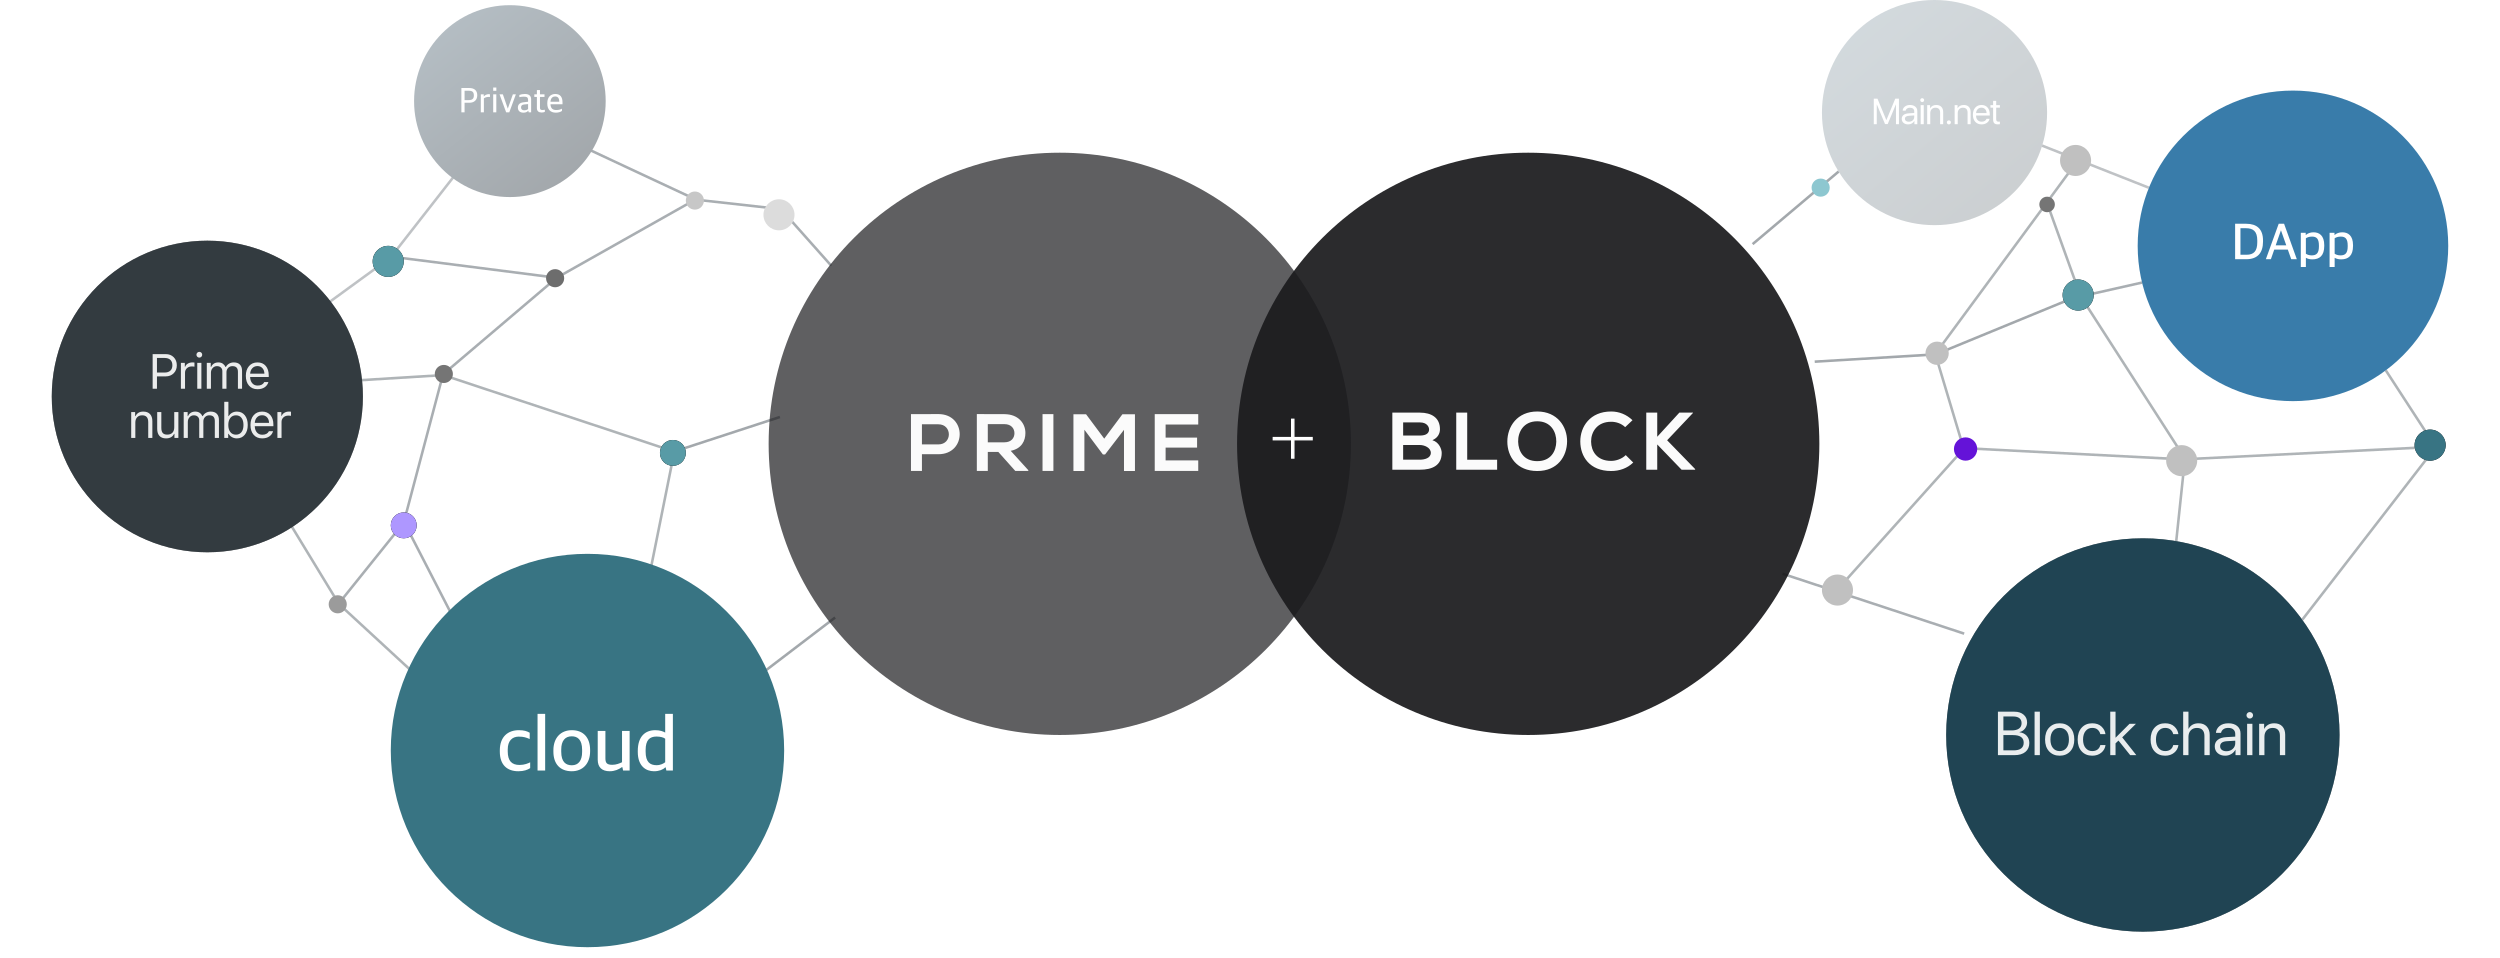 <?xml version="1.0" encoding="UTF-8"?>
<svg width="966px" height="370px" viewBox="0 0 966 370" version="1.1" xmlns="http://www.w3.org/2000/svg" xmlns:xlink="http://www.w3.org/1999/xlink">
    <!-- Generator: sketchtool 50.2 (55047) - http://www.bohemiancoding.com/sketch -->
    <title>31ADF40A-C023-4D0B-8FB5-898805DA67BE</title>
    <desc>Created with sketchtool.</desc>
    <defs>
        <circle id="path-1" cx="130" cy="108" r="6"></circle>
        <filter x="-125.0%" y="-125.0%" width="350.0%" height="350.0%" filterUnits="objectBoundingBox" id="filter-2">
            <feOffset dx="0" dy="0" in="SourceAlpha" result="shadowOffsetOuter1"></feOffset>
            <feGaussianBlur stdDeviation="5" in="shadowOffsetOuter1" result="shadowBlurOuter1"></feGaussianBlur>
            <feColorMatrix values="0 0 0 0 0.43   0 0 0 0 0.815   0 0 0 0 0.878  0 0 0 0.576 0" type="matrix" in="shadowBlurOuter1"></feColorMatrix>
        </filter>
        <circle id="path-3" cx="240" cy="182" r="5"></circle>
        <filter x="-150.0%" y="-150.0%" width="400.0%" height="400.0%" filterUnits="objectBoundingBox" id="filter-4">
            <feOffset dx="0" dy="0" in="SourceAlpha" result="shadowOffsetOuter1"></feOffset>
            <feGaussianBlur stdDeviation="5" in="shadowOffsetOuter1" result="shadowBlurOuter1"></feGaussianBlur>
            <feColorMatrix values="0 0 0 0 0.297   0 0 0 0 0.714   0 0 0 0 0.818  0 0 0 0.593 0" type="matrix" in="shadowBlurOuter1"></feColorMatrix>
        </filter>
        <circle id="path-5" cx="136" cy="210" r="5"></circle>
        <filter x="-150.0%" y="-150.0%" width="400.0%" height="400.0%" filterUnits="objectBoundingBox" id="filter-6">
            <feOffset dx="0" dy="0" in="SourceAlpha" result="shadowOffsetOuter1"></feOffset>
            <feGaussianBlur stdDeviation="5" in="shadowOffsetOuter1" result="shadowBlurOuter1"></feGaussianBlur>
            <feColorMatrix values="0 0 0 0 0.683   0 0 0 0 0.593   0 0 0 0 1  0 0 0 0.586 0" type="matrix" in="shadowBlurOuter1"></feColorMatrix>
        </filter>
        <circle id="path-7" cx="919" cy="179" r="6"></circle>
        <filter x="-125.0%" y="-125.0%" width="350.0%" height="350.0%" filterUnits="objectBoundingBox" id="filter-8">
            <feOffset dx="0" dy="0" in="SourceAlpha" result="shadowOffsetOuter1"></feOffset>
            <feGaussianBlur stdDeviation="5" in="shadowOffsetOuter1" result="shadowBlurOuter1"></feGaussianBlur>
            <feColorMatrix values="0 0 0 0 0.265   0 0 0 0 0.568   0 0 0 0 0.693  0 0 0 0.516 0" type="matrix" in="shadowBlurOuter1"></feColorMatrix>
        </filter>
        <linearGradient x1="21.051%" y1="5.747%" x2="87.469%" y2="85.781%" id="linearGradient-9">
            <stop stop-color="#A2B0B8" offset="0%"></stop>
            <stop stop-color="#939BA0" offset="100%"></stop>
        </linearGradient>
        <circle id="path-10" cx="808" cy="291" r="76"></circle>
        <filter x="-9.9%" y="-9.9%" width="119.7%" height="119.7%" filterUnits="objectBoundingBox" id="filter-11">
            <feOffset dx="0" dy="0" in="SourceAlpha" result="shadowOffsetOuter1"></feOffset>
            <feGaussianBlur stdDeviation="5" in="shadowOffsetOuter1" result="shadowBlurOuter1"></feGaussianBlur>
            <feColorMatrix values="0 0 0 0 0.161   0 0 0 0 0.161   0 0 0 0 0.176  0 0 0 0.5 0" type="matrix" in="shadowBlurOuter1"></feColorMatrix>
        </filter>
        <linearGradient x1="20.194%" y1="8.321%" x2="83.221%" y2="88.17%" id="linearGradient-12">
            <stop stop-color="#B4BDC3" offset="0%"></stop>
            <stop stop-color="#A3A8AC" offset="100%"></stop>
        </linearGradient>
        <ellipse id="path-13" cx="60.113" cy="120.2" rx="60.113" ry="60.2"></ellipse>
        <filter x="-25.0%" y="-24.9%" width="149.9%" height="149.8%" filterUnits="objectBoundingBox" id="filter-14">
            <feOffset dx="0" dy="0" in="SourceAlpha" result="shadowOffsetOuter1"></feOffset>
            <feGaussianBlur stdDeviation="10" in="shadowOffsetOuter1" result="shadowBlurOuter1"></feGaussianBlur>
            <feColorMatrix values="0 0 0 0 0.161   0 0 0 0 0.161   0 0 0 0 0.176  0 0 0 0.252 0" type="matrix" in="shadowBlurOuter1"></feColorMatrix>
        </filter>
        <circle id="path-15" cx="783" cy="121" r="6"></circle>
        <filter x="-125.0%" y="-125.0%" width="350.0%" height="350.0%" filterUnits="objectBoundingBox" id="filter-16">
            <feOffset dx="0" dy="0" in="SourceAlpha" result="shadowOffsetOuter1"></feOffset>
            <feGaussianBlur stdDeviation="5" in="shadowOffsetOuter1" result="shadowBlurOuter1"></feGaussianBlur>
            <feColorMatrix values="0 0 0 0 0.324   0 0 0 0 0.714   0 0 0 0 0.778  0 0 0 0.572 0" type="matrix" in="shadowBlurOuter1"></feColorMatrix>
        </filter>
    </defs>
    <g id="Symbols" stroke="none" stroke-width="1" fill="none" fill-rule="evenodd">
        <g id="img_primeblock" transform="translate(20, -7)">
            <g id="선" transform="translate(61, 47)" stroke="#A3A8AC">
                <path d="M669.074,0.891 L806.799,55.219 L669.074,0.891 Z" id="Path-7-Copy-2" opacity="0.698"></path>
                <polygon id="Path-7-Copy-2" opacity="0.867" points="0 111.328 49.95 193.382 149.276 285 49.95 193.382"></polygon>
                <path d="M179.577,134.43 L149.276,285 L179.577,134.43 Z" id="Path-7-Copy-2" opacity="0.867"></path>
                <polyline id="Path-7" opacity="0.928" stroke-linecap="round" points="239.907 62.344 220.758 40.814 187.999 37.168 142.826 16.051"></polyline>
                <path d="M187.927,36.961 L134.101,67.332" id="Path-7" opacity="0.928" stroke-linecap="round"></path>
                <path d="M90.187,104.648 L134.101,67.332" id="Path-7" opacity="0.928" stroke-linecap="round"></path>
                <path d="M90.187,104.648 L75.082,161.648" id="Path-7" opacity="0.928" stroke-linecap="round"></path>
                <path d="M122.483,253.671 L75.082,161.648" id="Path-7" opacity="0.928" stroke-linecap="round"></path>
                <path d="M50.203,192.82 L75.177,161.742" id="Path-7" opacity="0.928" stroke-linecap="round"></path>
                <path d="M70.639,59.227 L134.101,67.332" id="Path-7" opacity="0.928" stroke-linecap="round"></path>
                <path d="M241.684,198.609 L200.811,229.781" id="Path-7-Copy"></path>
                <path d="M808.576,199.5 L860.364,132.519 L808.576,199.5 Z" id="Path-7-Copy-2" opacity="0.867"></path>
                <path d="M860.03,132.568 L808.576,53.438 L860.03,132.568 Z" id="Path-7-Copy-2" opacity="0.867"></path>
                <path d="M860.216,132.641 L763.235,137.455 L860.216,132.641 Z" id="Path-7-Copy-2" opacity="0.867"></path>
                <path d="M758.522,182.154 L763.235,137.455 L758.522,182.154 Z" id="Path-7-Copy-2" opacity="0.867"></path>
                <path d="M722.171,73.262 L763.488,137.503 L722.171,73.262 Z" id="Path-7-Copy-2" opacity="0.867"></path>
                <path d="M722.863,74.196 L710.181,38.995 L722.863,74.196 Z" id="Path-7-Copy-2" opacity="0.867"></path>
                <path d="M666.797,96.775 L721.977,21.844 L666.797,96.775 Z" id="Path-7-Copy-2" opacity="0.867"></path>
                <path d="M666.797,96.775 L677.792,133.429 L666.797,96.775 Z" id="Path-7-Copy-2" opacity="0.867"></path>
                <polygon id="Path-7-Copy-2" opacity="0.867" points="628.511 188.333 677.997 133.173 763.327 137.533 677.997 133.173"></polygon>
                <path d="M596.214,54.328 L629.978,25.828 L596.214,54.328 Z" id="Path-7-Copy"></path>
                <polygon id="Path-7" opacity="0.698" points="0 110.438 69.92 59.497 116.399 0 69.92 59.497"></polygon>
                <path d="M607.765,181.688 L677.96,204.844 L607.765,181.688 Z" id="Path-7" opacity="0.928"></path>
                <path d="M179.486,134.484 L220.359,121.125 L179.486,134.484 Z" id="Path-7"></path>
                <polygon id="Path-7-Copy-2" opacity="0.867" points="0.889 110.438 90.278 104.932 179.667 134.555 90.278 104.932"></polygon>
                <polygon id="Path-7" points="620.204 99.75 666.983 96.931 723.025 73.89 666.983 96.931"></polygon>
                <path d="M723.709,74.367 L803.379,56.367" id="Path-7" opacity="0.928" stroke-linecap="round"></path>
            </g>
            <g id="Oval-7">
                <use fill="black" fill-opacity="1" filter="url(#filter-2)" xlink:href="#path-1"></use>
                <use fill="#589BA6" fill-rule="evenodd" xlink:href="#path-1"></use>
            </g>
            <circle id="Oval-7-Copy" fill="#757575" cx="151.5" cy="151.5" r="3.5"></circle>
            <circle id="Oval-7-Copy-12" fill="#6413D8" cx="739.5" cy="180.5" r="4.5"></circle>
            <circle id="Oval-7-Copy-15" fill="#C0C0C0" cx="728.5" cy="143.5" r="4.5"></circle>
            <circle id="Oval-7-Copy-16" fill="#757575" cx="771" cy="86" r="3"></circle>
            <circle id="Oval-7-Copy-9" fill="#C7C7C7" cx="248.5" cy="84.5" r="3.5"></circle>
            <circle id="Oval-7-Copy-10" fill="#DCDCDC" cx="281" cy="90" r="6"></circle>
            <circle id="Oval-7-Copy-7" fill="#9B9B9B" cx="110.5" cy="240.5" r="3.5"></circle>
            <circle id="Oval-7-Copy-13" fill="#6D6D6D" cx="194.5" cy="114.5" r="3.5"></circle>
            <g id="Oval-7-Copy-6">
                <use fill="black" fill-opacity="1" filter="url(#filter-4)" xlink:href="#path-3"></use>
                <use fill="#589BA6" fill-rule="evenodd" xlink:href="#path-3"></use>
            </g>
            <g id="Oval-7-Copy-14">
                <use fill="black" fill-opacity="1" filter="url(#filter-6)" xlink:href="#path-5"></use>
                <use fill="#AE97FF" fill-rule="evenodd" xlink:href="#path-5"></use>
            </g>
            <circle id="Oval-7-Copy-2" fill="#C0C0C0" cx="690" cy="235" r="6"></circle>
            <circle id="Oval-7-Copy-11" fill="#C0C0C0" cx="823" cy="185" r="6"></circle>
            <circle id="Oval-7-Copy-5" fill="#8DC7D0" cx="683.5" cy="79.5" r="3.5"></circle>
            <g id="Oval-7-Copy-4">
                <use fill="black" fill-opacity="1" filter="url(#filter-8)" xlink:href="#path-7"></use>
                <use fill="#387483" fill-rule="evenodd" xlink:href="#path-7"></use>
            </g>
            <circle id="Oval-7" fill="#C0C0C0" cx="782" cy="69" r="6"></circle>
            <g id="덩어리" transform="translate(684, 7)">
                <circle id="덩어리-흰색" fill="#FFFFFF" cx="43.5" cy="43.5" r="43.5"></circle>
                <circle fill-opacity="0.76" fill="url(#linearGradient-9)" opacity="0.623" cx="43.5" cy="43.5" r="43.5"></circle>
            </g>
            <circle id="Oval-5-Copy-2" fill="#FFFFFF" cx="866" cy="102" r="60"></circle>
            <circle id="Oval-5-Copy-2" fill="#18669C" opacity="0.854" cx="866" cy="102" r="60"></circle>
            <path d="M843.65,107.16 L843.65,93.46 L847.93,93.46 C852.09,93.46 854.43,95.54 854.43,99.92 L854.43,100.34 C854.43,104.66 852.37,107.16 847.97,107.16 L843.65,107.16 Z M845.71,105.44 L848.01,105.44 C850.89,105.44 852.21,104.04 852.21,100.6 L852.21,99.92 C852.21,96.32 850.61,95.18 847.77,95.18 L845.71,95.18 L845.71,105.44 Z M855.53,107.16 L860.49,93.46 L862.57,93.46 L867.49,107.16 L865.33,107.16 L864.01,103.44 L858.77,103.44 L857.47,107.16 L855.53,107.16 Z M861.33,96.06 L859.33,101.8 L863.41,101.8 L861.39,96.06 L861.33,96.06 Z M869.03,110.16 L869.03,96.96 L870.93,96.96 L870.93,97.78 L871.01,97.78 C871.63,97.2 872.69,96.76 873.93,96.76 C876.15,96.76 878.09,97.98 878.09,101.74 L878.09,102.02 C878.09,105.8 876.29,107.22 873.49,107.22 C872.35,107.22 871.53,106.92 870.99,106.62 L870.99,110.16 L869.03,110.16 Z M873.25,105.68 C875.01,105.68 876.03,104.88 876.03,102.28 L876.03,101.86 C876.03,99.2 875.07,98.42 873.35,98.42 C872.27,98.42 871.41,98.76 870.99,99.08 L870.99,105.04 C871.41,105.36 872.27,105.68 873.25,105.68 Z M880.15,110.16 L880.15,96.96 L882.05,96.96 L882.05,97.78 L882.13,97.78 C882.75,97.2 883.81,96.76 885.05,96.76 C887.27,96.76 889.21,97.98 889.21,101.74 L889.21,102.02 C889.21,105.8 887.41,107.22 884.61,107.22 C883.47,107.22 882.65,106.92 882.11,106.62 L882.11,110.16 L880.15,110.16 Z M884.37,105.68 C886.13,105.68 887.15,104.88 887.15,102.28 L887.15,101.86 C887.15,99.2 886.19,98.42 884.47,98.42 C883.39,98.42 882.53,98.76 882.11,99.08 L882.11,105.04 C882.53,105.36 883.39,105.68 884.37,105.68 Z" id="DApp" fill="#FFFFFF"></path>
            <circle id="Oval-5-Copy-2" fill="#FFFFFF" cx="808" cy="291" r="76"></circle>
            <g id="Oval-5-Copy-2" opacity="0.4" fill="black" fill-opacity="1">
                <use filter="url(#filter-11)" xlink:href="#path-10"></use>
            </g>
            <circle id="Oval-5-Copy-2" fill="#204453" cx="808" cy="291" r="76"></circle>
            <path d="M758.393,298.791 L752,298.791 L752,282 L758.416,282 C759.863,282 761.034,282.384 761.929,283.152 C762.824,283.92 763.272,284.932 763.272,286.189 C763.272,287.058 762.989,287.849 762.422,288.563 C761.855,289.276 761.165,289.707 760.351,289.854 L760.351,289.947 C761.501,290.095 762.418,290.541 763.102,291.285 C763.786,292.03 764.128,292.961 764.128,294.078 C764.128,295.552 763.622,296.706 762.609,297.54 C761.597,298.374 760.191,298.791 758.393,298.791 Z M754.111,283.85 L754.111,289.238 L757.278,289.238 C758.529,289.238 759.485,288.997 760.146,288.516 C760.807,288.035 761.137,287.341 761.137,286.433 C761.137,285.603 760.86,284.965 760.304,284.519 C759.749,284.073 758.959,283.85 757.935,283.85 L754.111,283.85 Z M754.111,296.94 L758.076,296.94 C759.35,296.94 760.316,296.688 760.973,296.184 C761.63,295.68 761.958,294.943 761.958,293.973 C761.958,293.004 761.616,292.273 760.932,291.78 C760.248,291.287 759.229,291.041 757.876,291.041 L754.111,291.041 L754.111,296.94 Z M766.161,298.791 L766.161,282 L768.202,282 L768.202,298.791 L766.161,298.791 Z M775.866,299 C774.177,299 772.812,298.438 771.772,297.313 C770.732,296.188 770.212,294.664 770.212,292.74 C770.212,290.808 770.732,289.282 771.772,288.161 C772.812,287.04 774.177,286.48 775.866,286.48 C777.547,286.48 778.907,287.04 779.947,288.161 C780.987,289.282 781.507,290.808 781.507,292.74 C781.507,294.664 780.987,296.188 779.947,297.313 C778.907,298.438 777.547,299 775.866,299 Z M775.866,297.22 C776.945,297.22 777.809,296.83 778.458,296.05 C779.107,295.271 779.431,294.167 779.431,292.74 C779.431,291.313 779.107,290.209 778.458,289.43 C777.809,288.65 776.945,288.26 775.866,288.26 C774.786,288.26 773.92,288.65 773.268,289.43 C772.615,290.209 772.288,291.313 772.288,292.74 C772.288,294.167 772.615,295.271 773.268,296.05 C773.92,296.83 774.786,297.22 775.866,297.22 Z M793.546,290.657 L791.552,290.657 C791.403,289.998 791.071,289.433 790.555,288.964 C790.039,288.495 789.331,288.26 788.432,288.26 C787.376,288.26 786.522,288.663 785.869,289.47 C785.216,290.277 784.889,291.367 784.889,292.74 C784.889,294.144 785.22,295.242 785.881,296.033 C786.541,296.824 787.4,297.22 788.455,297.22 C789.292,297.22 789.976,297.014 790.508,296.603 C791.04,296.192 791.392,295.622 791.564,294.893 L793.569,294.893 C793.413,296.095 792.866,297.08 791.927,297.848 C790.989,298.616 789.828,299 788.444,299 C786.754,299 785.394,298.443 784.362,297.33 C783.329,296.217 782.813,294.687 782.813,292.74 C782.813,290.832 783.327,289.311 784.356,288.179 C785.384,287.046 786.739,286.48 788.42,286.48 C789.945,286.48 791.149,286.905 792.033,287.754 C792.916,288.603 793.421,289.571 793.546,290.657 Z M797.444,292.065 L797.989,291.524 C798.353,291.163 798.803,290.715 799.338,290.18 L800.945,288.574 C801.481,288.039 801.93,287.591 802.294,287.23 L802.839,286.689 L805.314,286.689 L800.024,291.914 L805.479,298.791 L803.109,298.791 L798.582,293.159 L797.444,294.229 L797.444,298.791 L795.403,298.791 L795.403,282 L797.444,282 L797.444,292.065 Z M821.72,290.657 L819.726,290.657 C819.577,289.998 819.245,289.433 818.729,288.964 C818.213,288.495 817.505,288.26 816.606,288.26 C815.55,288.26 814.696,288.663 814.043,289.47 C813.39,290.277 813.064,291.367 813.064,292.74 C813.064,294.144 813.394,295.242 814.055,296.033 C814.716,296.824 815.574,297.22 816.629,297.22 C817.466,297.22 818.15,297.014 818.682,296.603 C819.214,296.192 819.566,295.622 819.738,294.893 L821.744,294.893 C821.587,296.095 821.04,297.08 820.101,297.848 C819.163,298.616 818.002,299 816.618,299 C814.929,299 813.568,298.443 812.536,297.33 C811.504,296.217 810.988,294.687 810.988,292.74 C810.988,290.832 811.502,289.311 812.53,288.179 C813.558,287.046 814.913,286.48 816.594,286.48 C818.119,286.48 819.323,286.905 820.207,287.754 C821.091,288.603 821.595,289.571 821.72,290.657 Z M823.577,298.791 L823.577,282 L825.618,282 L825.618,288.621 L825.665,288.621 C826.009,287.946 826.51,287.42 827.166,287.044 C827.823,286.668 828.613,286.48 829.536,286.48 C830.873,286.48 831.923,286.891 832.685,287.713 C833.448,288.535 833.829,289.621 833.829,290.971 L833.829,298.791 L831.788,298.791 L831.788,291.344 C831.788,290.382 831.545,289.629 831.061,289.086 C830.576,288.543 829.856,288.272 828.902,288.272 C827.886,288.272 827.084,288.588 826.498,289.22 C825.911,289.852 825.618,290.692 825.618,291.739 L825.618,298.791 L823.577,298.791 Z M840.296,297.278 C841.257,297.278 842.065,296.981 842.718,296.388 C843.371,295.794 843.697,295.063 843.697,294.194 L843.697,293.205 L840.436,293.403 C838.716,293.512 837.856,294.167 837.856,295.37 C837.856,295.944 838.079,296.405 838.524,296.754 C838.97,297.103 839.561,297.278 840.296,297.278 Z M839.838,299 C838.626,299 837.647,298.666 836.9,297.999 C836.153,297.332 835.78,296.456 835.78,295.37 C835.78,294.33 836.165,293.5 836.935,292.88 C837.705,292.259 838.794,291.91 840.202,291.832 L843.697,291.634 L843.697,290.622 C843.697,289.885 843.463,289.307 842.993,288.888 C842.524,288.47 841.867,288.26 841.023,288.26 C840.241,288.26 839.609,288.431 839.129,288.772 C838.648,289.113 838.341,289.583 838.208,290.18 L836.237,290.18 C836.308,289.133 836.771,288.254 837.627,287.544 C838.483,286.835 839.631,286.48 841.07,286.48 C842.501,286.48 843.637,286.837 844.477,287.55 C845.318,288.264 845.738,289.222 845.738,290.424 L845.738,298.791 L843.803,298.791 L843.803,296.708 L843.756,296.708 C843.396,297.398 842.859,297.953 842.143,298.372 C841.428,298.791 840.659,299 839.838,299 Z M848.287,298.791 L848.287,286.689 L850.328,286.689 L850.328,298.791 L848.287,298.791 Z M849.308,284.653 C848.964,284.653 848.667,284.529 848.416,284.281 C848.166,284.032 848.041,283.738 848.041,283.396 C848.041,283.047 848.166,282.751 848.416,282.506 C848.667,282.262 848.964,282.14 849.308,282.14 C849.66,282.14 849.961,282.262 850.211,282.506 C850.461,282.751 850.586,283.047 850.586,283.396 C850.586,283.738 850.461,284.032 850.211,284.281 C849.961,284.529 849.66,284.653 849.308,284.653 Z M852.936,298.791 C852.936,298.791 852.936,298.383 852.936,297.569 C852.936,296.754 852.936,295.746 852.936,294.543 C852.936,293.341 852.936,292.139 852.936,290.936 C852.936,289.734 852.936,288.726 852.936,287.911 C852.936,287.097 852.936,286.689 852.936,286.689 L854.86,286.689 L854.86,288.621 L854.907,288.621 C855.251,287.969 855.745,287.449 856.39,287.062 C857.036,286.674 857.831,286.48 858.777,286.48 C860.115,286.48 861.153,286.879 861.892,287.678 C862.631,288.477 863,289.563 863,290.936 L863,298.791 L860.959,298.791 L860.959,291.297 C860.959,290.32 860.726,289.571 860.261,289.051 C859.796,288.532 859.094,288.272 858.156,288.272 C857.194,288.272 856.424,288.582 855.845,289.203 C855.266,289.823 854.977,290.645 854.977,291.669 L854.977,298.791 L852.936,298.791 Z" id="Block-chain" fill="#FFFFFF" opacity="0.9"></path>
            <g id="첫째의" transform="translate(131, 0)">
                <ellipse id="첫째-흰색" fill="#FFFFFF" opacity="0.383" cx="46.402" cy="46.469" rx="36.117" ry="36.169"></ellipse>
                <ellipse fill="url(#linearGradient-12)" cx="46.019" cy="46.073" rx="37.019" ry="37.073"></ellipse>
            </g>
            <g id="소수" transform="translate(0, 40)">
                <g id="Oval-5-Copy-2" opacity="0.401" fill="black" fill-opacity="1">
                    <use filter="url(#filter-14)" xlink:href="#path-13"></use>
                </g>
                <ellipse id="Oval-5-Copy-2" fill="#333B40" cx="60.113" cy="120.2" rx="60.113" ry="60.2"></ellipse>
                <path d="M38.98,103.829 L44.036,103.829 C45.304,103.829 46.335,104.233 47.13,105.04 C47.925,105.847 48.322,106.888 48.322,108.162 C48.322,109.411 47.918,110.436 47.111,111.237 C46.304,112.038 45.273,112.439 44.017,112.439 L40.65,112.439 L40.65,117.217 L38.98,117.217 L38.98,103.829 Z M40.65,105.314 L40.65,110.954 L43.6,110.954 C44.552,110.954 45.291,110.71 45.817,110.222 C46.343,109.733 46.606,109.046 46.606,108.162 C46.606,107.24 46.347,106.535 45.831,106.047 C45.315,105.558 44.571,105.314 43.6,105.314 L40.65,105.314 Z M49.896,117.217 L49.896,107.216 L51.418,107.216 L51.418,108.7 L51.566,108.7 C51.715,108.211 52.049,107.813 52.568,107.503 C53.088,107.194 53.678,107.039 54.34,107.039 C54.47,107.039 54.611,107.044 54.762,107.053 C54.914,107.063 55.039,107.073 55.138,107.086 L55.138,108.682 C55.076,108.663 54.931,108.643 54.702,108.621 C54.473,108.6 54.278,108.589 54.117,108.589 C53.357,108.589 52.729,108.818 52.234,109.275 C51.739,109.733 51.492,110.314 51.492,111.019 L51.492,117.217 L49.896,117.217 Z M56.221,117.217 L56.221,107.216 L57.816,107.216 L57.816,117.217 L56.221,117.217 Z M57.018,105.184 C56.715,105.184 56.454,105.074 56.235,104.855 C56.015,104.635 55.905,104.374 55.905,104.071 C55.905,103.761 56.015,103.499 56.235,103.282 C56.454,103.066 56.715,102.957 57.018,102.957 C57.328,102.957 57.591,103.066 57.807,103.282 C58.024,103.499 58.132,103.761 58.132,104.071 C58.132,104.374 58.024,104.635 57.807,104.855 C57.591,105.074 57.328,105.184 57.018,105.184 Z M59.91,117.217 L59.91,107.216 L61.432,107.216 L61.432,108.793 L61.58,108.793 C61.809,108.236 62.165,107.805 62.647,107.499 C63.129,107.193 63.705,107.039 64.373,107.039 C65.053,107.039 65.627,107.202 66.094,107.527 C66.561,107.851 66.908,108.273 67.137,108.793 L67.286,108.793 C67.558,108.261 67.963,107.836 68.501,107.517 C69.039,107.199 69.655,107.039 70.347,107.039 C71.368,107.039 72.153,107.321 72.704,107.884 C73.254,108.447 73.529,109.254 73.529,110.305 L73.529,117.217 L71.934,117.217 L71.934,110.676 C71.934,109.94 71.759,109.39 71.409,109.025 C71.06,108.66 70.533,108.477 69.828,108.477 C69.135,108.477 68.575,108.703 68.148,109.155 C67.722,109.606 67.508,110.15 67.508,110.787 L67.508,117.217 L65.913,117.217 L65.913,110.426 C65.913,109.832 65.722,109.359 65.342,109.006 C64.962,108.654 64.456,108.477 63.825,108.477 C63.17,108.477 62.619,108.725 62.174,109.22 C61.729,109.714 61.506,110.314 61.506,111.019 L61.506,117.217 L59.91,117.217 Z M79.483,108.45 C78.685,108.45 78.029,108.719 77.516,109.257 C77.002,109.795 76.715,110.506 76.653,111.391 L82.164,111.391 C82.145,110.506 81.892,109.795 81.403,109.257 C80.914,108.719 80.274,108.45 79.483,108.45 Z M82.117,114.628 L83.713,114.628 C83.472,115.488 82.983,116.164 82.247,116.655 C81.511,117.147 80.596,117.393 79.501,117.393 C78.116,117.393 77.018,116.928 76.208,115.997 C75.397,115.066 74.992,113.809 74.992,112.225 C74.992,110.655 75.401,109.397 76.217,108.454 C77.033,107.511 78.128,107.039 79.501,107.039 C80.849,107.039 81.91,107.489 82.683,108.389 C83.456,109.289 83.843,110.515 83.843,112.068 L83.843,112.68 L76.653,112.68 L76.653,112.754 C76.696,113.744 76.976,114.529 77.493,115.111 C78.009,115.692 78.691,115.983 79.538,115.983 C80.181,115.983 80.72,115.867 81.153,115.635 C81.585,115.403 81.907,115.067 82.117,114.628 Z M30.696,136.217 L30.696,126.216 L32.218,126.216 L32.218,127.793 L32.366,127.793 C32.62,127.242 32.993,126.813 33.484,126.503 C33.976,126.194 34.605,126.039 35.372,126.039 C36.498,126.039 37.362,126.36 37.965,127 C38.568,127.64 38.87,128.554 38.87,129.741 L38.87,136.217 L37.274,136.217 L37.274,130.131 C37.274,129.228 37.081,128.56 36.694,128.127 C36.308,127.694 35.715,127.477 34.918,127.477 C34.12,127.477 33.483,127.728 33.006,128.229 C32.53,128.73 32.292,129.419 32.292,130.298 L32.292,136.217 L30.696,136.217 Z M48.924,126.216 L48.924,136.217 L47.402,136.217 L47.402,134.649 L47.254,134.649 C47.006,135.205 46.62,135.635 46.094,135.938 C45.568,136.241 44.922,136.393 44.155,136.393 C43.036,136.393 42.187,136.071 41.608,135.428 C41.03,134.785 40.741,133.873 40.741,132.691 L40.741,126.216 L42.337,126.216 L42.337,132.302 C42.337,133.198 42.514,133.862 42.87,134.292 C43.226,134.721 43.802,134.936 44.6,134.936 C45.485,134.936 46.16,134.689 46.627,134.194 C47.094,133.699 47.328,133.013 47.328,132.135 L47.328,126.216 L48.924,126.216 Z M50.98,136.217 L50.98,126.216 L52.502,126.216 L52.502,127.793 L52.65,127.793 C52.879,127.236 53.235,126.805 53.717,126.499 C54.2,126.193 54.775,126.039 55.443,126.039 C56.123,126.039 56.697,126.202 57.164,126.527 C57.631,126.851 57.979,127.273 58.207,127.793 L58.356,127.793 C58.628,127.261 59.033,126.836 59.571,126.517 C60.109,126.199 60.725,126.039 61.417,126.039 C62.438,126.039 63.223,126.321 63.774,126.884 C64.324,127.447 64.599,128.254 64.599,129.305 L64.599,136.217 L63.004,136.217 L63.004,129.676 C63.004,128.94 62.829,128.39 62.48,128.025 C62.13,127.66 61.603,127.477 60.898,127.477 C60.205,127.477 59.645,127.703 59.219,128.155 C58.792,128.606 58.578,129.15 58.578,129.787 L58.578,136.217 L56.983,136.217 L56.983,129.426 C56.983,128.832 56.793,128.359 56.412,128.006 C56.032,127.654 55.526,127.477 54.895,127.477 C54.24,127.477 53.689,127.725 53.244,128.22 C52.799,128.714 52.576,129.314 52.576,130.019 L52.576,136.217 L50.98,136.217 Z M71.536,136.393 C70.843,136.393 70.214,136.237 69.648,135.924 C69.082,135.612 68.642,135.178 68.326,134.621 L68.178,134.621 L68.178,136.217 L66.656,136.217 L66.656,122.245 L68.252,122.245 L68.252,127.793 L68.4,127.793 C68.673,127.255 69.092,126.828 69.657,126.513 C70.223,126.197 70.85,126.039 71.536,126.039 C72.81,126.039 73.828,126.509 74.588,127.45 C75.349,128.39 75.729,129.645 75.729,131.216 C75.729,132.781 75.348,134.035 74.584,134.978 C73.82,135.921 72.804,136.393 71.536,136.393 Z M71.165,127.477 C70.256,127.477 69.537,127.811 69.008,128.479 C68.479,129.147 68.215,130.06 68.215,131.216 C68.215,132.373 68.479,133.285 69.008,133.953 C69.537,134.621 70.256,134.955 71.165,134.955 C72.08,134.955 72.795,134.624 73.308,133.962 C73.821,133.301 74.078,132.385 74.078,131.216 C74.078,130.047 73.821,129.132 73.308,128.47 C72.795,127.808 72.08,127.477 71.165,127.477 Z M81.275,127.45 C80.477,127.45 79.821,127.719 79.308,128.257 C78.794,128.795 78.507,129.506 78.445,130.391 L83.956,130.391 C83.937,129.506 83.684,128.795 83.195,128.257 C82.706,127.719 82.066,127.45 81.275,127.45 Z M83.909,133.628 L85.505,133.628 C85.264,134.488 84.775,135.164 84.039,135.655 C83.303,136.147 82.388,136.393 81.293,136.393 C79.908,136.393 78.81,135.928 78,134.997 C77.189,134.066 76.784,132.809 76.784,131.225 C76.784,129.655 77.192,128.397 78.009,127.454 C78.825,126.511 79.92,126.039 81.293,126.039 C82.641,126.039 83.702,126.489 84.475,127.389 C85.248,128.289 85.635,129.515 85.635,131.068 L85.635,131.68 L78.445,131.68 L78.445,131.754 C78.488,132.744 78.768,133.529 79.285,134.111 C79.801,134.692 80.483,134.983 81.33,134.983 C81.973,134.983 82.512,134.867 82.944,134.635 C83.377,134.403 83.699,134.067 83.909,133.628 Z M87.191,136.217 C87.191,136.217 87.191,135.88 87.191,135.205 C87.191,134.531 87.191,133.698 87.191,132.705 C87.191,131.713 87.191,130.72 87.191,129.727 C87.191,128.735 87.191,127.901 87.191,127.227 C87.191,126.553 87.191,126.216 87.191,126.216 L88.712,126.216 L88.712,127.7 L88.861,127.7 C89.009,127.211 89.343,126.813 89.863,126.503 C90.382,126.194 90.973,126.039 91.635,126.039 C91.764,126.039 91.905,126.044 92.057,126.053 C92.208,126.063 92.333,126.073 92.432,126.086 L92.432,127.682 C92.371,127.663 92.225,127.643 91.996,127.621 C91.767,127.6 91.573,127.589 91.412,127.589 C90.651,127.589 90.023,127.818 89.529,128.275 C89.034,128.733 88.786,129.314 88.786,130.019 L88.786,136.217 L87.191,136.217 Z" id="Prime-number" fill="#FFFFFF" opacity="0.9"></path>
                <path d="M158.278,10.412 L158.278,1.004 L161.274,1.004 C163.36,1.004 164.41,2.026 164.41,3.804 C164.41,5.708 163.164,6.702 161.4,6.702 L159.51,6.702 L159.51,10.412 L158.278,10.412 Z M159.51,5.68 L161.134,5.68 C162.534,5.68 163.094,5.106 163.094,3.902 C163.094,2.586 162.562,2.068 161.162,2.068 L159.51,2.068 L159.51,5.68 Z M165.782,10.412 L165.782,3.454 L166.916,3.454 L166.916,4.224 L166.986,4.224 C167.364,3.762 168.12,3.37 168.876,3.37 C169.044,3.37 169.24,3.398 169.31,3.426 L169.31,4.49 C169.114,4.462 168.89,4.448 168.778,4.448 C168.12,4.448 167.462,4.658 166.972,4.98 L166.972,10.412 L165.782,10.412 Z M170.57,10.412 L170.57,3.454 L171.774,3.454 L171.774,10.412 L170.57,10.412 Z M170.57,2.082 L170.57,0.836 L171.788,0.836 L171.788,2.082 L170.57,2.082 Z M175.582,10.412 L173.02,3.454 L174.308,3.454 L176.184,8.9 L176.24,8.9 L178.172,3.454 L179.334,3.454 L176.786,10.412 L175.582,10.412 Z M182.26,10.538 C181.014,10.538 180.104,9.908 180.104,8.564 C180.104,7.36 180.888,6.702 182.204,6.534 L184.052,6.31 L184.052,5.666 C184.052,4.602 183.59,4.35 182.344,4.35 C181.658,4.35 181.098,4.462 180.678,4.546 L180.678,3.692 C181.308,3.454 181.966,3.314 182.806,3.314 C184.346,3.314 185.228,3.972 185.228,5.372 L185.228,10.412 L184.276,10.412 L184.15,9.824 L184.08,9.824 C183.73,10.216 183.184,10.538 182.26,10.538 Z M182.554,9.614 C183.17,9.614 183.744,9.418 184.052,9.138 L184.052,7.22 L182.512,7.374 C181.714,7.458 181.336,7.78 181.336,8.536 C181.336,9.264 181.826,9.614 182.554,9.614 Z M189.33,10.482 C188.224,10.482 187.454,10.006 187.454,8.774 L187.454,4.448 L186.46,4.448 L186.46,3.454 L187.454,3.454 L187.454,1.802 L188.644,1.802 L188.644,3.454 L190.394,3.454 L190.394,4.448 L188.644,4.448 L188.644,8.606 C188.644,9.264 188.868,9.516 189.652,9.516 C189.932,9.516 190.254,9.474 190.534,9.404 L190.534,10.216 C190.24,10.342 189.96,10.482 189.33,10.482 Z M194.79,10.538 C192.592,10.538 191.472,9.18 191.472,7.038 L191.472,6.828 C191.472,4.406 192.914,3.314 194.538,3.314 C196.442,3.314 197.352,4.42 197.352,6.604 L197.352,7.276 L192.704,7.276 C192.788,8.928 193.6,9.516 194.986,9.516 C195.91,9.516 196.512,9.32 197.142,8.984 L197.142,9.866 C196.736,10.174 195.938,10.538 194.79,10.538 Z M194.482,4.28 C193.698,4.28 192.816,4.714 192.704,6.31 L196.092,6.31 C196.092,4.854 195.532,4.28 194.482,4.28 Z" id="Private" fill="#FFFFFF"></path>
                <path d="M713.753,5.136 L713.753,15 L712.604,15 L712.604,7.398 L712.556,7.398 L709.412,14.932 L708.373,14.932 L705.228,7.398 L705.18,7.398 L705.18,15 L704.032,15 L704.032,5.136 L705.461,5.136 L708.865,13.366 L708.92,13.366 L712.324,5.136 L713.753,5.136 Z M717.572,14.036 C718.174,14.036 718.672,13.862 719.066,13.513 C719.46,13.165 719.657,12.726 719.657,12.197 L719.657,11.603 L717.73,11.726 C716.609,11.794 716.048,12.188 716.048,12.908 C716.048,13.25 716.186,13.523 716.462,13.729 C716.737,13.934 717.108,14.036 717.572,14.036 Z M717.32,15.068 C716.572,15.068 715.971,14.87 715.515,14.474 C715.059,14.077 714.831,13.553 714.831,12.901 C714.831,12.268 715.068,11.77 715.542,11.408 C716.016,11.045 716.7,10.837 717.593,10.782 L719.657,10.659 L719.657,10.044 C719.657,9.588 719.512,9.237 719.22,8.991 C718.928,8.745 718.511,8.622 717.969,8.622 C717.541,8.622 717.179,8.725 716.885,8.93 C716.592,9.135 716.408,9.41 716.335,9.757 L715.194,9.757 C715.212,9.137 715.487,8.616 716.021,8.195 C716.554,7.773 717.208,7.562 717.983,7.562 C718.853,7.562 719.548,7.778 720.068,8.208 C720.587,8.639 720.847,9.217 720.847,9.941 L720.847,15 L719.719,15 L719.719,13.722 L719.692,13.722 C719.482,14.132 719.163,14.459 718.735,14.703 C718.306,14.946 717.835,15.068 717.32,15.068 Z M722.144,15 L722.144,7.631 L723.334,7.631 L723.334,15 L722.144,15 Z M722.739,6.441 C722.534,6.441 722.357,6.367 722.209,6.219 C722.061,6.071 721.987,5.895 721.987,5.689 C721.987,5.48 722.061,5.302 722.209,5.156 C722.357,5.01 722.534,4.938 722.739,4.938 C722.949,4.938 723.126,5.01 723.272,5.156 C723.418,5.302 723.491,5.48 723.491,5.689 C723.491,5.895 723.418,6.071 723.272,6.219 C723.126,6.367 722.949,6.441 722.739,6.441 Z M724.665,15 L724.665,7.631 L725.787,7.631 L725.787,8.827 L725.814,8.827 C726.283,7.984 727.085,7.562 728.22,7.562 C729.031,7.562 729.672,7.805 730.141,8.291 C730.61,8.776 730.845,9.438 730.845,10.276 L730.845,15 L729.656,15 L729.656,10.481 C729.656,9.88 729.502,9.42 729.194,9.101 C728.887,8.782 728.443,8.622 727.865,8.622 C727.259,8.622 726.772,8.813 726.405,9.196 C726.038,9.579 725.855,10.087 725.855,10.721 L725.855,15 L724.665,15 Z M733.045,15.068 C732.826,15.068 732.642,14.993 732.491,14.843 C732.341,14.692 732.266,14.508 732.266,14.289 C732.266,14.066 732.341,13.88 732.491,13.732 C732.642,13.584 732.826,13.51 733.045,13.51 C733.268,13.51 733.454,13.584 733.602,13.732 C733.75,13.88 733.824,14.066 733.824,14.289 C733.824,14.508 733.75,14.692 733.602,14.843 C733.454,14.993 733.268,15.068 733.045,15.068 Z M735.279,15 L735.279,7.631 L736.4,7.631 L736.4,8.827 L736.427,8.827 C736.897,7.984 737.699,7.562 738.834,7.562 C739.645,7.562 740.285,7.805 740.754,8.291 C741.224,8.776 741.459,9.438 741.459,10.276 L741.459,15 L740.269,15 L740.269,10.481 C740.269,9.88 740.115,9.42 739.808,9.101 C739.5,8.782 739.057,8.622 738.478,8.622 C737.872,8.622 737.386,8.813 737.019,9.196 C736.652,9.579 736.468,10.087 736.468,10.721 L736.468,15 L735.279,15 Z M745.627,8.608 C745.048,8.608 744.569,8.8 744.188,9.183 C743.808,9.565 743.597,10.069 743.556,10.693 L747.61,10.693 C747.596,10.069 747.408,9.565 747.046,9.183 C746.683,8.8 746.21,8.608 745.627,8.608 Z M747.582,12.895 L748.758,12.895 C748.658,13.528 748.321,14.049 747.746,14.457 C747.172,14.864 746.491,15.068 745.702,15.068 C744.668,15.068 743.846,14.733 743.238,14.063 C742.63,13.394 742.325,12.487 742.325,11.343 C742.325,10.199 742.628,9.283 743.235,8.595 C743.841,7.907 744.645,7.562 745.648,7.562 C746.632,7.562 747.411,7.887 747.986,8.537 C748.56,9.186 748.847,10.067 748.847,11.179 L748.847,11.644 L743.556,11.644 L743.556,11.712 C743.556,12.414 743.754,12.974 744.151,13.394 C744.547,13.813 745.073,14.022 745.73,14.022 C746.19,14.022 746.588,13.921 746.923,13.718 C747.258,13.515 747.477,13.241 747.582,12.895 Z M750.138,5.97 L751.327,5.97 L751.327,7.631 L752.763,7.631 L752.763,8.615 L751.327,8.615 L751.327,13.038 C751.327,13.375 751.401,13.624 751.549,13.783 C751.697,13.943 751.929,14.022 752.243,14.022 C752.448,14.022 752.619,14.011 752.756,13.988 L752.756,14.993 C752.582,15.034 752.327,15.055 751.99,15.055 C751.325,15.055 750.85,14.903 750.565,14.6 C750.28,14.297 750.138,13.792 750.138,13.086 L750.138,8.615 L749.112,8.615 L749.112,7.631 L750.138,7.631 L750.138,5.97 Z" id="Main.net" fill="#FFFFFF"></path>
            </g>
            <circle id="최고의" fill="#387483" cx="207" cy="297" r="76"></circle>
            <circle id="block" fill="#151517" style="mix-blend-mode: multiply;" opacity="0.9" cx="570.5" cy="178.5" r="112.5"></circle>
            <circle id="prime" fill="#1C1C1E" style="mix-blend-mode: multiply;" opacity="0.7" cx="389.5" cy="178.5" r="112.5"></circle>
            <path d="M522.175,178.949 L522.175,184.621 L528.662,184.621 C530.396,184.621 532.869,184.053 532.869,181.974 C532.869,179.989 530.396,178.949 528.662,178.949 L522.175,178.949 Z M522.175,170.222 L522.175,175.295 L528.662,175.295 C531.327,175.295 532.194,174.192 532.194,172.932 C532.194,171.923 531.359,170.222 528.662,170.222 L522.175,170.222 Z M528.662,166.441 C533.094,166.441 536.401,168.395 536.401,172.837 C536.401,174.538 535.566,176.177 533.479,177.09 C536.112,177.878 537.076,180.619 537.076,182.005 C537.076,186.921 533.318,188.496 528.662,188.496 L518,188.496 L518,166.441 L528.662,166.441 Z M542.69,166.441 L546.929,166.441 L546.929,184.652 L558.49,184.652 L558.49,188.496 L542.69,188.496 L542.69,166.441 Z M573.995,166 C581.735,166 585.588,171.829 585.524,177.595 C585.46,183.297 581.895,189 573.995,189 C566.095,189 562.434,183.423 562.434,177.626 C562.434,171.829 566.224,166 573.995,166 Z M573.995,169.781 C568.696,169.781 566.513,173.971 566.609,177.689 C566.705,181.312 568.696,185.188 573.995,185.188 C579.294,185.188 581.285,181.281 581.349,177.658 C581.413,173.94 579.294,169.781 573.995,169.781 Z M608.191,182.856 L611.081,185.723 C608.769,187.96 605.782,189 602.539,189 C594.189,189 590.656,183.36 590.624,177.626 C590.592,171.86 594.414,166 602.539,166 C605.589,166 608.48,167.134 610.792,169.371 L607.966,172.049 C606.489,170.632 604.498,169.97 602.539,169.97 C597.111,169.97 594.767,173.94 594.799,177.626 C594.831,181.281 596.983,185.093 602.539,185.093 C604.498,185.093 606.713,184.305 608.191,182.856 Z M634.165,166.441 L634.165,166.567 L624.178,177.122 L635,188.244 L635,188.496 L629.765,188.496 L620.356,178.729 L620.356,188.496 L616.117,188.496 L616.117,166.441 L620.356,166.441 L620.356,175.767 L628.898,166.441 L634.165,166.441 Z" id="BLOCK" fill="#FBFBFB"></path>
            <path d="M336.235,170.949 L336.235,178.721 L342.587,178.721 C348.008,178.721 347.976,170.949 342.587,170.949 L336.235,170.949 Z M342.587,167 C353.558,167 353.59,182.513 342.587,182.513 L336.235,182.513 L336.235,188.969 L332,188.969 L332,167.031 C335.529,167.031 339.058,167 342.587,167 Z M377.338,188.687 L377.338,188.969 L372.302,188.969 L365.757,181.635 L361.683,181.635 L361.683,188.969 L357.448,188.969 L357.448,167 C361.009,167 364.57,167.031 368.131,167.031 C373.424,167.063 376.216,170.51 376.216,174.302 C376.216,177.311 374.804,180.35 370.537,181.197 L377.338,188.687 Z M368.131,170.886 L361.683,170.886 L361.683,177.906 L368.131,177.906 C370.826,177.906 371.981,176.151 371.981,174.396 C371.981,172.641 370.794,170.886 368.131,170.886 Z M387.035,188.969 L382.832,188.969 L382.832,167.031 L387.035,167.031 L387.035,188.969 Z M414.312,189 L414.312,173.08 L406.997,182.607 L406.163,182.607 L399.009,173.048 L399.009,189 L394.774,189 L394.774,167.063 L399.651,167.063 L406.676,176.496 L413.702,167.063 L418.546,167.063 L418.546,189 L414.312,189 Z M443,184.895 L443,188.969 L426.19,188.969 C426.19,181.667 426.19,174.333 426.19,167.031 L443,167.031 L443,171.043 L430.392,171.043 L430.392,176.088 L442.551,176.088 L442.551,179.943 L430.392,179.943 L430.392,184.895 L443,184.895 Z" id="PRIME" fill="#FBFBFB"></path>
            <polygon id="+" stroke="#FFFFFF" stroke-width="0.5" fill="#FFFFFF" points="479.095 176.07 479.095 169 479.954 169 479.954 176.07 487 176.07 487 176.93 479.954 176.93 479.954 184 479.095 184 479.095 176.93 472 176.93 472 176.07"></polygon>
            <g id="Oval-7-Copy-3">
                <use fill="black" fill-opacity="1" filter="url(#filter-16)" xlink:href="#path-15"></use>
                <use fill="#589BA6" fill-rule="evenodd" xlink:href="#path-15"></use>
            </g>
            <path d="M180.3,305.01 C175.92,305.01 173.13,302.52 173.13,297.45 L173.13,296.94 C173.13,291.6 176.34,289.14 180.48,289.14 C182.49,289.14 183.66,289.53 184.68,290.13 L184.68,292.56 C183.33,291.99 182.4,291.63 180.45,291.63 C177.84,291.63 176.19,293.34 176.19,296.55 L176.19,297.33 C176.19,301.02 177.75,302.58 180.75,302.58 C182.7,302.58 184.05,301.95 184.86,301.56 L184.86,303.81 C183.84,304.47 182.43,305.01 180.3,305.01 Z M187.71,304.74 L187.71,282.84 L190.65,282.84 L190.65,304.74 L187.71,304.74 Z M200.94,305.01 C196.41,305.01 193.83,302.19 193.83,297.42 L193.83,296.91 C193.83,292.05 196.71,289.14 200.97,289.14 C205.41,289.14 208.02,291.99 208.02,296.82 L208.02,297.27 C208.02,302.13 205.11,305.01 200.94,305.01 Z M200.97,302.7 C203.46,302.7 204.93,300.93 204.93,297.57 L204.93,296.76 C204.93,292.71 203.13,291.51 200.91,291.51 C198.33,291.51 196.86,293.28 196.86,296.64 L196.86,297.45 C196.86,301.5 198.69,302.7 200.97,302.7 Z M215.61,305.01 C212.61,305.01 210.96,303.51 210.96,300.54 L210.96,289.44 L213.93,289.44 L213.93,300.03 C213.93,301.83 214.53,302.52 216.6,302.52 C218.1,302.52 219.3,302.01 220.35,301.53 L220.35,289.44 L223.29,289.44 L223.29,304.74 L220.77,304.74 L220.47,303.42 L220.32,303.42 C219.06,304.32 217.53,305.01 215.61,305.01 Z M232.68,305.01 C229.71,305.01 226.44,303.15 226.44,297.57 L226.44,297.18 C226.44,291.57 229.29,289.14 233.22,289.14 C235.08,289.14 236.31,289.65 237.03,290.07 L237.03,282.84 L240,282.84 L240,304.74 L237.48,304.74 L237.21,303.51 L237.06,303.51 C236.16,304.41 234.69,305.01 232.68,305.01 Z M233.7,302.67 C235.29,302.67 236.4,302.01 237.03,301.53 L237.03,292.44 C236.43,291.93 235.11,291.6 233.67,291.6 C231.06,291.6 229.47,292.92 229.47,296.82 L229.47,297.45 C229.47,301.47 231.18,302.67 233.7,302.67 Z" id="cloud" fill="#FFFFFF"></path>
        </g>
    </g>
</svg>